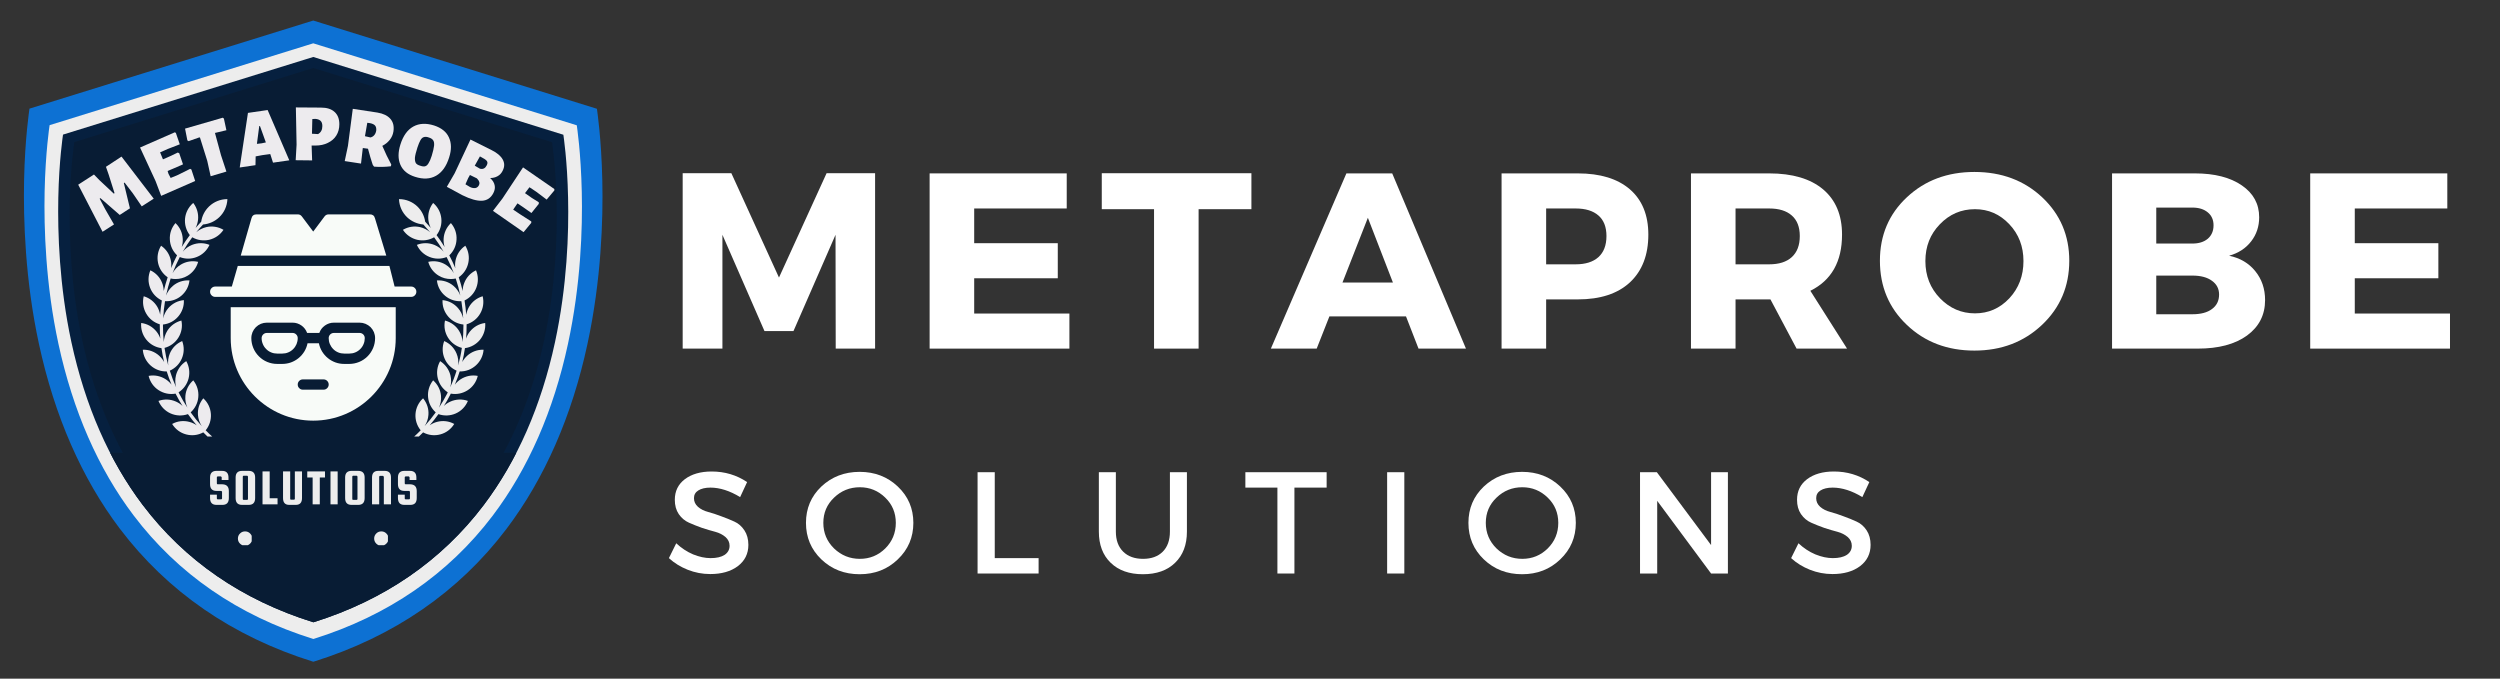 <svg xmlns="http://www.w3.org/2000/svg" xmlns:xlink="http://www.w3.org/1999/xlink" width="291" zoomAndPan="magnify" viewBox="0 0 218.25 59.25" height="79" preserveAspectRatio="xMidYMid meet" version="1.0"><rect x="0" y="0" width="218.25" height="59.25" fill="#333333" stroke="none"/><defs><g/><clipPath id="a066378352"><path d="M 2 1.793 L 53 1.793 L 53 57.824 L 2 57.824 Z M 2 1.793 " clip-rule="nonzero"/></clipPath><clipPath id="dd1096963c"><path d="M 3 3.781 L 51 3.781 L 51 55.801 L 3 55.801 Z M 3 3.781 " clip-rule="nonzero"/></clipPath><clipPath id="b8223528c3"><path d="M 5 5 L 50 5 L 50 54.316 L 5 54.316 Z M 5 5 " clip-rule="nonzero"/></clipPath><clipPath id="797b22d3a3"><path d="M 5 4.973 L 50 4.973 L 50 54.316 L 5 54.316 Z M 5 4.973 " clip-rule="nonzero"/></clipPath><clipPath id="b9bfd23fe1"><path d="M 6 5.934 L 49 5.934 L 49 53.004 L 6 53.004 Z M 6 5.934 " clip-rule="nonzero"/></clipPath><clipPath id="da4fd57685"><path d="M 5 39.531 L 50 39.531 L 50 54.316 L 5 54.316 Z M 5 39.531 " clip-rule="nonzero"/></clipPath><clipPath id="40fa4e5148"><path d="M 34.387 17.383 L 42.41 17.383 L 42.41 38.109 L 34.387 38.109 Z M 34.387 17.383 " clip-rule="nonzero"/></clipPath><clipPath id="5f6dbf4ff1"><path d="M 12.273 17.383 L 20.297 17.383 L 20.297 38.109 L 12.273 38.109 Z M 12.273 17.383 " clip-rule="nonzero"/></clipPath><clipPath id="7c153c8a6d"><path d="M 20.77 46.391 L 21.973 46.391 L 21.973 47.594 L 20.77 47.594 Z M 20.77 46.391 " clip-rule="nonzero"/></clipPath><clipPath id="73e3c56b7a"><path d="M 32.664 46.391 L 33.867 46.391 L 33.867 47.594 L 32.664 47.594 Z M 32.664 46.391 " clip-rule="nonzero"/></clipPath><clipPath id="e691c021fb"><path d="M 20 26 L 35 26 L 35 36.766 L 20 36.766 Z M 20 26 " clip-rule="nonzero"/></clipPath><clipPath id="40db08cba1"><path d="M 21 18.715 L 34 18.715 L 34 23 L 21 23 Z M 21 18.715 " clip-rule="nonzero"/></clipPath><clipPath id="f3131b4d92"><path d="M 18.336 23 L 36.391 23 L 36.391 26 L 18.336 26 Z M 18.336 23 " clip-rule="nonzero"/></clipPath></defs><g fill="#ffffff" fill-opacity="1"><g transform="translate(58.067, 30.434)"><g><path d="M 18.328 0 L 14.891 0 L 14.875 -9.938 L 11.203 -1.531 L 8.672 -1.531 L 5 -9.938 L 5 0 L 1.531 0 L 1.531 -15.312 L 5.781 -15.312 L 9.938 -6.203 L 14.094 -15.312 L 18.328 -15.312 Z M 18.328 0 "/></g></g></g><g fill="#ffffff" fill-opacity="1"><g transform="translate(79.625, 30.434)"><g><path d="M 13.5 -12.234 L 5.422 -12.234 L 5.422 -9.203 L 12.719 -9.203 L 12.719 -6.141 L 5.422 -6.141 L 5.422 -3.062 L 13.734 -3.062 L 13.734 0 L 1.531 0 L 1.531 -15.297 L 13.5 -15.297 Z M 13.5 -12.234 "/></g></g></g><g fill="#ffffff" fill-opacity="1"><g transform="translate(96.029, 30.434)"><g><path d="M 13.219 -12.172 L 8.609 -12.172 L 8.609 0 L 4.719 0 L 4.719 -12.172 L 0.156 -12.172 L 0.156 -15.312 L 13.219 -15.312 Z M 13.219 -12.172 "/></g></g></g><g fill="#ffffff" fill-opacity="1"><g transform="translate(111.056, 30.434)"><g><path d="M 11.688 -2.812 L 5 -2.812 L 3.891 0 L -0.109 0 L 6.484 -15.297 L 10.484 -15.297 L 16.922 0 L 12.781 0 Z M 10.547 -5.766 L 8.359 -11.422 L 6.141 -5.766 Z M 10.547 -5.766 "/></g></g></g><g fill="#ffffff" fill-opacity="1"><g transform="translate(129.556, 30.434)"><g><path d="M 1.531 -15.297 L 8.188 -15.297 C 10.145 -15.297 11.66 -14.832 12.734 -13.906 C 13.805 -12.977 14.344 -11.66 14.344 -9.953 C 14.344 -8.172 13.805 -6.781 12.734 -5.781 C 11.66 -4.789 10.145 -4.297 8.188 -4.297 L 5.422 -4.297 L 5.422 0 L 1.531 0 Z M 5.422 -12.234 L 5.422 -7.359 L 8 -7.359 C 8.852 -7.359 9.516 -7.566 9.984 -7.984 C 10.453 -8.41 10.688 -9.023 10.688 -9.828 C 10.688 -10.617 10.453 -11.219 9.984 -11.625 C 9.516 -12.031 8.852 -12.234 8 -12.234 Z M 5.422 -12.234 "/></g></g></g><g fill="#ffffff" fill-opacity="1"><g transform="translate(146.091, 30.434)"><g><path d="M 10.75 0 L 8.469 -4.297 L 5.422 -4.297 L 5.422 0 L 1.531 0 L 1.531 -15.297 L 8.359 -15.297 C 10.391 -15.297 11.957 -14.832 13.062 -13.906 C 14.164 -12.977 14.719 -11.66 14.719 -9.953 C 14.719 -7.598 13.797 -5.961 11.953 -5.047 L 15.156 0 Z M 5.422 -7.359 L 8.359 -7.359 C 9.211 -7.359 9.867 -7.566 10.328 -7.984 C 10.797 -8.41 11.031 -9.023 11.031 -9.828 C 11.031 -10.617 10.797 -11.219 10.328 -11.625 C 9.867 -12.031 9.211 -12.234 8.359 -12.234 L 5.422 -12.234 Z M 5.422 -7.359 "/></g></g></g><g fill="#ffffff" fill-opacity="1"><g transform="translate(163.586, 30.434)"><g><path d="M 8.781 -15.422 C 11.156 -15.422 13.129 -14.68 14.703 -13.203 C 16.273 -11.723 17.062 -9.879 17.062 -7.672 C 17.062 -5.441 16.27 -3.578 14.688 -2.078 C 13.102 -0.578 11.133 0.172 8.781 0.172 C 6.426 0.172 4.461 -0.57 2.891 -2.062 C 1.316 -3.551 0.531 -5.422 0.531 -7.672 C 0.531 -9.898 1.316 -11.75 2.891 -13.219 C 4.461 -14.688 6.426 -15.422 8.781 -15.422 Z M 8.828 -12.172 C 7.629 -12.172 6.609 -11.734 5.766 -10.859 C 4.922 -9.992 4.5 -8.922 4.5 -7.641 C 4.5 -6.359 4.926 -5.273 5.781 -4.391 C 6.633 -3.516 7.648 -3.078 8.828 -3.078 C 10.004 -3.078 11.004 -3.516 11.828 -4.391 C 12.648 -5.273 13.062 -6.359 13.062 -7.641 C 13.062 -8.922 12.648 -9.992 11.828 -10.859 C 11.004 -11.734 10.004 -12.172 8.828 -12.172 Z M 8.828 -12.172 "/></g></g></g><g fill="#ffffff" fill-opacity="1"><g transform="translate(182.851, 30.434)"><g><path d="M 1.531 -15.297 L 8.766 -15.297 C 10.484 -15.297 11.848 -14.945 12.859 -14.25 C 13.867 -13.562 14.375 -12.633 14.375 -11.469 C 14.375 -10.664 14.141 -9.961 13.672 -9.359 C 13.203 -8.754 12.562 -8.336 11.75 -8.109 C 12.707 -7.91 13.469 -7.461 14.031 -6.766 C 14.602 -6.066 14.891 -5.223 14.891 -4.234 C 14.891 -2.941 14.363 -1.91 13.312 -1.141 C 12.258 -0.379 10.828 0 9.016 0 L 1.531 0 Z M 5.391 -12.312 L 5.391 -9.172 L 8.547 -9.172 C 9.109 -9.172 9.555 -9.312 9.891 -9.594 C 10.223 -9.883 10.391 -10.273 10.391 -10.766 C 10.391 -11.242 10.223 -11.617 9.891 -11.891 C 9.555 -12.172 9.109 -12.312 8.547 -12.312 Z M 5.391 -6.375 L 5.391 -3 L 8.547 -3 C 9.273 -3 9.844 -3.148 10.25 -3.453 C 10.664 -3.754 10.875 -4.176 10.875 -4.719 C 10.875 -5.227 10.664 -5.629 10.25 -5.922 C 9.844 -6.223 9.273 -6.375 8.547 -6.375 Z M 5.391 -6.375 "/></g></g></g><g fill="#ffffff" fill-opacity="1"><g transform="translate(200.15, 30.434)"><g><path d="M 13.5 -12.234 L 5.422 -12.234 L 5.422 -9.203 L 12.719 -9.203 L 12.719 -6.141 L 5.422 -6.141 L 5.422 -3.062 L 13.734 -3.062 L 13.734 0 L 1.531 0 L 1.531 -15.297 L 13.5 -15.297 Z M 13.5 -12.234 "/></g></g></g><g fill="#ffffff" fill-opacity="1"><g transform="translate(58.067, 50.068)"><g><path d="M 4.062 -8.906 C 5.207 -8.906 6.238 -8.598 7.156 -7.984 L 6.547 -6.672 C 5.641 -7.223 4.773 -7.5 3.953 -7.5 C 3.504 -7.5 3.148 -7.414 2.891 -7.25 C 2.641 -7.094 2.516 -6.867 2.516 -6.578 C 2.516 -6.285 2.629 -6.035 2.859 -5.828 C 3.098 -5.617 3.395 -5.469 3.75 -5.375 C 4.102 -5.281 4.484 -5.156 4.891 -5 C 5.305 -4.852 5.691 -4.695 6.047 -4.531 C 6.398 -4.375 6.691 -4.117 6.922 -3.766 C 7.148 -3.422 7.266 -3 7.266 -2.5 C 7.266 -1.727 6.957 -1.109 6.344 -0.641 C 5.727 -0.18 4.926 0.047 3.938 0.047 C 3.258 0.047 2.602 -0.078 1.969 -0.328 C 1.344 -0.578 0.797 -0.914 0.328 -1.344 L 0.969 -2.641 C 1.414 -2.223 1.906 -1.898 2.438 -1.672 C 2.977 -1.453 3.488 -1.344 3.969 -1.344 C 4.488 -1.344 4.895 -1.438 5.188 -1.625 C 5.477 -1.82 5.625 -2.086 5.625 -2.422 C 5.625 -2.723 5.504 -2.977 5.266 -3.188 C 5.023 -3.395 4.727 -3.547 4.375 -3.641 C 4.02 -3.734 3.633 -3.848 3.219 -3.984 C 2.812 -4.129 2.43 -4.281 2.078 -4.438 C 1.723 -4.594 1.426 -4.844 1.188 -5.188 C 0.957 -5.531 0.844 -5.945 0.844 -6.438 C 0.844 -7.188 1.133 -7.785 1.719 -8.234 C 2.312 -8.68 3.094 -8.906 4.062 -8.906 Z M 4.062 -8.906 "/></g></g></g><g fill="#ffffff" fill-opacity="1"><g transform="translate(69.939, 50.068)"><g><path d="M 1.766 -7.594 C 2.672 -8.445 3.785 -8.875 5.109 -8.875 C 6.43 -8.875 7.539 -8.445 8.438 -7.594 C 9.344 -6.738 9.797 -5.68 9.797 -4.422 C 9.797 -3.16 9.344 -2.098 8.438 -1.234 C 7.539 -0.367 6.43 0.062 5.109 0.062 C 3.785 0.062 2.672 -0.367 1.766 -1.234 C 0.867 -2.098 0.422 -3.16 0.422 -4.422 C 0.422 -5.68 0.867 -6.738 1.766 -7.594 Z M 5.125 -7.531 C 4.25 -7.531 3.5 -7.227 2.875 -6.625 C 2.25 -6.031 1.938 -5.297 1.938 -4.422 C 1.938 -3.547 2.25 -2.801 2.875 -2.188 C 3.508 -1.582 4.258 -1.281 5.125 -1.281 C 5.988 -1.281 6.727 -1.582 7.344 -2.188 C 7.957 -2.801 8.266 -3.547 8.266 -4.422 C 8.266 -5.297 7.957 -6.031 7.344 -6.625 C 6.727 -7.227 5.988 -7.531 5.125 -7.531 Z M 5.125 -7.531 "/></g></g></g><g fill="#ffffff" fill-opacity="1"><g transform="translate(84.186, 50.068)"><g><path d="M 2.656 -1.344 L 6.484 -1.344 L 6.484 0 L 1.156 0 L 1.156 -8.844 L 2.656 -8.844 Z M 2.656 -1.344 "/></g></g></g><g fill="#ffffff" fill-opacity="1"><g transform="translate(94.946, 50.068)"><g><path d="M 8.672 -8.844 L 8.672 -3.656 C 8.672 -2.508 8.328 -1.602 7.641 -0.938 C 6.961 -0.27 6.023 0.062 4.828 0.062 C 3.641 0.062 2.703 -0.27 2.016 -0.938 C 1.328 -1.602 0.984 -2.508 0.984 -3.656 L 0.984 -8.844 L 2.469 -8.844 L 2.469 -3.656 C 2.469 -2.914 2.68 -2.332 3.109 -1.906 C 3.535 -1.488 4.113 -1.281 4.844 -1.281 C 5.57 -1.281 6.145 -1.488 6.562 -1.906 C 6.977 -2.32 7.188 -2.906 7.188 -3.656 L 7.188 -8.844 Z M 8.672 -8.844 "/></g></g></g><g fill="#ffffff" fill-opacity="1"><g transform="translate(108.612, 50.068)"><g><path d="M 7.203 -7.5 L 4.391 -7.5 L 4.391 0 L 2.906 0 L 2.906 -7.5 L 0.109 -7.5 L 0.109 -8.844 L 7.203 -8.844 Z M 7.203 -7.5 "/></g></g></g><g fill="#ffffff" fill-opacity="1"><g transform="translate(119.941, 50.068)"><g><path d="M 2.656 0 L 1.156 0 L 1.156 -8.844 L 2.656 -8.844 Z M 2.656 0 "/></g></g></g><g fill="#ffffff" fill-opacity="1"><g transform="translate(127.772, 50.068)"><g><path d="M 1.766 -7.594 C 2.672 -8.445 3.785 -8.875 5.109 -8.875 C 6.43 -8.875 7.539 -8.445 8.438 -7.594 C 9.344 -6.738 9.797 -5.68 9.797 -4.422 C 9.797 -3.16 9.344 -2.098 8.438 -1.234 C 7.539 -0.367 6.43 0.062 5.109 0.062 C 3.785 0.062 2.672 -0.367 1.766 -1.234 C 0.867 -2.098 0.422 -3.16 0.422 -4.422 C 0.422 -5.68 0.867 -6.738 1.766 -7.594 Z M 5.125 -7.531 C 4.25 -7.531 3.5 -7.227 2.875 -6.625 C 2.25 -6.031 1.938 -5.297 1.938 -4.422 C 1.938 -3.547 2.25 -2.801 2.875 -2.188 C 3.508 -1.582 4.258 -1.281 5.125 -1.281 C 5.988 -1.281 6.727 -1.582 7.344 -2.188 C 7.957 -2.801 8.266 -3.547 8.266 -4.422 C 8.266 -5.297 7.957 -6.031 7.344 -6.625 C 6.727 -7.227 5.988 -7.531 5.125 -7.531 Z M 5.125 -7.531 "/></g></g></g><g fill="#ffffff" fill-opacity="1"><g transform="translate(142.018, 50.068)"><g><path d="M 8.828 0 L 7.359 0 L 2.656 -6.344 L 2.656 0 L 1.156 0 L 1.156 -8.844 L 2.625 -8.844 L 7.359 -2.484 L 7.359 -8.844 L 8.828 -8.844 Z M 8.828 0 "/></g></g></g><g fill="#ffffff" fill-opacity="1"><g transform="translate(156.037, 50.068)"><g><path d="M 4.062 -8.906 C 5.207 -8.906 6.238 -8.598 7.156 -7.984 L 6.547 -6.672 C 5.641 -7.223 4.773 -7.5 3.953 -7.5 C 3.504 -7.5 3.148 -7.414 2.891 -7.25 C 2.641 -7.094 2.516 -6.867 2.516 -6.578 C 2.516 -6.285 2.629 -6.035 2.859 -5.828 C 3.098 -5.617 3.395 -5.469 3.75 -5.375 C 4.102 -5.281 4.484 -5.156 4.891 -5 C 5.305 -4.852 5.691 -4.695 6.047 -4.531 C 6.398 -4.375 6.691 -4.117 6.922 -3.766 C 7.148 -3.422 7.266 -3 7.266 -2.5 C 7.266 -1.727 6.957 -1.109 6.344 -0.641 C 5.727 -0.18 4.926 0.047 3.938 0.047 C 3.258 0.047 2.602 -0.078 1.969 -0.328 C 1.344 -0.578 0.797 -0.914 0.328 -1.344 L 0.969 -2.641 C 1.414 -2.223 1.906 -1.898 2.438 -1.672 C 2.977 -1.453 3.488 -1.344 3.969 -1.344 C 4.488 -1.344 4.895 -1.438 5.188 -1.625 C 5.477 -1.82 5.625 -2.086 5.625 -2.422 C 5.625 -2.723 5.504 -2.977 5.266 -3.188 C 5.023 -3.395 4.727 -3.547 4.375 -3.641 C 4.02 -3.734 3.633 -3.848 3.219 -3.984 C 2.812 -4.129 2.43 -4.281 2.078 -4.438 C 1.723 -4.594 1.426 -4.844 1.188 -5.188 C 0.957 -5.531 0.844 -5.945 0.844 -6.438 C 0.844 -7.188 1.133 -7.785 1.719 -8.234 C 2.312 -8.68 3.094 -8.906 4.062 -8.906 Z M 4.062 -8.906 "/></g></g></g><g clip-path="url(#a066378352)"><path fill="#0d71d3" d="M 52.008 9.586 L 27.348 1.918 L 2.684 9.586 C 2.684 9.586 -3.316 48.051 27.348 57.645 C 58 48.051 52.008 9.586 52.008 9.586 Z M 52.008 9.586 " fill-opacity="1" fill-rule="nonzero"/><path fill="#0d71d3" d="M 27.348 57.766 L 27.312 57.758 C 20.293 55.562 14.629 51.656 10.465 46.16 C 7.141 41.758 4.766 36.34 3.402 30.039 C 2.191 24.441 2.035 19.168 2.102 15.742 C 2.18 12.027 2.562 9.586 2.562 9.562 L 2.574 9.484 L 27.348 1.793 L 52.109 9.496 L 52.121 9.574 C 52.121 9.598 52.5 12.027 52.582 15.754 C 52.66 19.191 52.492 24.453 51.281 30.051 C 49.926 36.34 47.543 41.77 44.219 46.168 C 40.055 51.668 34.391 55.574 27.371 57.766 Z M 2.797 9.676 C 2.73 10.109 2.426 12.406 2.348 15.754 C 2.27 19.18 2.438 24.418 3.637 29.992 C 4.992 36.262 7.352 41.648 10.656 46.012 C 14.777 51.465 20.395 55.328 27.348 57.512 C 34.301 55.328 39.906 51.465 44.039 46.012 C 47.34 41.648 49.703 36.25 51.059 29.992 C 52.254 24.418 52.422 19.168 52.344 15.754 C 52.266 12.406 51.965 10.109 51.898 9.676 L 27.348 2.039 Z M 2.797 9.676 " fill-opacity="1" fill-rule="nonzero"/></g><g clip-path="url(#dd1096963c)"><path fill="#ededed" d="M 50.258 11.02 L 27.348 3.895 L 4.434 11.02 C 4.434 11.02 -1.141 46.754 27.348 55.668 C 55.824 46.754 50.258 11.02 50.258 11.02 Z M 50.258 11.02 " fill-opacity="1" fill-rule="nonzero"/><path fill="#ededed" d="M 27.348 55.781 L 27.316 55.77 C 20.797 53.734 15.531 50.102 11.664 44.996 C 8.574 40.91 6.371 35.875 5.102 30.02 C 3.977 24.82 3.832 19.922 3.895 16.738 C 3.969 13.285 4.32 11.02 4.32 10.996 L 4.332 10.926 L 27.348 3.781 L 50.352 10.938 L 50.363 11.008 C 50.363 11.027 50.715 13.285 50.789 16.75 C 50.863 19.941 50.707 24.832 49.582 30.031 C 48.324 35.875 46.109 40.918 43.02 45.008 C 39.152 50.113 33.891 53.742 27.367 55.781 Z M 4.539 11.102 C 4.477 11.508 4.195 13.641 4.125 16.75 C 4.051 19.934 4.207 24.801 5.32 29.98 C 6.578 35.801 8.773 40.805 11.84 44.863 C 15.668 49.926 20.887 53.516 27.348 55.543 C 33.805 53.516 39.016 49.926 42.855 44.863 C 45.922 40.805 48.117 35.793 49.375 29.98 C 50.488 24.801 50.645 19.922 50.57 16.75 C 50.5 13.641 50.219 11.508 50.156 11.102 L 27.348 4.008 Z M 4.539 11.102 " fill-opacity="1" fill-rule="nonzero"/></g><g clip-path="url(#b8223528c3)"><path fill="#06203f" d="M 49.09 11.84 L 27.348 5.078 L 5.602 11.84 C 5.602 11.84 0.312 45.754 27.348 54.215 C 54.371 45.754 49.09 11.84 49.09 11.84 Z M 49.09 11.84 " fill-opacity="1" fill-rule="nonzero"/></g><g clip-path="url(#797b22d3a3)"><path fill="#06203f" d="M 27.348 54.324 L 27.316 54.312 C 21.129 52.379 16.133 48.934 12.461 44.086 C 9.531 40.207 7.438 35.43 6.234 29.875 C 5.168 24.938 5.031 20.289 5.09 17.27 C 5.156 13.992 5.492 11.84 5.492 11.82 L 5.504 11.75 L 27.348 4.973 L 49.18 11.762 L 49.191 11.832 C 49.191 11.852 49.527 13.992 49.594 17.281 C 49.664 20.309 49.516 24.949 48.449 29.883 C 47.254 35.43 45.152 40.219 42.223 44.098 C 38.551 48.945 33.555 52.387 27.367 54.324 Z M 5.699 11.918 C 5.641 12.305 5.375 14.328 5.305 17.281 C 5.238 20.301 5.387 24.918 6.441 29.836 C 7.637 35.363 9.719 40.109 12.629 43.961 C 16.262 48.766 21.219 52.172 27.348 54.098 C 33.477 52.172 38.422 48.766 42.062 43.961 C 44.977 40.109 47.059 35.352 48.254 29.836 C 49.309 24.918 49.457 20.289 49.387 17.281 C 49.316 14.328 49.051 12.305 48.992 11.918 L 27.348 5.188 Z M 5.699 11.918 " fill-opacity="1" fill-rule="nonzero"/></g><path fill="#081c34" d="M 48.113 12.492 L 27.348 6.035 L 6.582 12.492 C 6.582 12.492 1.527 44.883 27.348 52.961 C 53.156 44.883 48.113 12.492 48.113 12.492 Z M 48.113 12.492 " fill-opacity="1" fill-rule="nonzero"/><g clip-path="url(#b9bfd23fe1)"><path fill="#081c34" d="M 27.348 53.062 L 27.316 53.055 C 21.406 51.207 16.637 47.918 13.133 43.289 C 10.332 39.582 8.332 35.02 7.184 29.715 C 6.164 25 6.035 20.562 6.09 17.676 C 6.156 14.547 6.477 12.492 6.477 12.473 L 6.484 12.406 L 27.348 5.934 L 48.195 12.418 L 48.207 12.484 C 48.207 12.504 48.527 14.547 48.594 17.688 C 48.66 20.582 48.516 25.012 47.5 29.723 C 46.359 35.02 44.352 39.594 41.551 43.297 C 38.047 47.926 33.273 51.215 27.363 53.062 Z M 6.676 12.566 C 6.617 12.938 6.363 14.867 6.297 17.688 C 6.23 20.57 6.371 24.98 7.383 29.676 C 8.523 34.957 10.512 39.488 13.293 43.164 C 16.762 47.758 21.492 51.008 27.348 52.848 C 33.199 51.008 37.922 47.758 41.402 43.164 C 44.18 39.488 46.172 34.945 47.312 29.676 C 48.32 24.98 48.461 20.562 48.395 17.688 C 48.328 14.867 48.074 12.938 48.02 12.566 L 27.348 6.141 Z M 6.676 12.566 " fill-opacity="1" fill-rule="nonzero"/></g><g clip-path="url(#da4fd57685)"><path fill="#081c34" d="M 49.09 11.84 L 27.348 5.078 L 5.602 11.84 C 5.602 11.84 0.312 45.754 27.348 54.215 C 54.371 45.754 49.09 11.84 49.09 11.84 Z M 49.09 11.84 " fill-opacity="1" fill-rule="nonzero"/><path fill="#081c34" d="M 27.348 54.324 L 27.316 54.312 C 21.129 52.379 16.133 48.934 12.461 44.086 C 9.531 40.207 7.438 35.43 6.234 29.875 C 5.168 24.938 5.031 20.289 5.09 17.27 C 5.156 13.992 5.492 11.84 5.492 11.82 L 5.504 11.75 L 27.348 4.973 L 49.18 11.762 L 49.191 11.832 C 49.191 11.852 49.527 13.992 49.594 17.281 C 49.664 20.309 49.516 24.949 48.449 29.883 C 47.254 35.43 45.152 40.219 42.223 44.098 C 38.551 48.945 33.555 52.387 27.367 54.324 Z M 5.699 11.918 C 5.641 12.305 5.375 14.328 5.305 17.281 C 5.238 20.301 5.387 24.918 6.441 29.836 C 7.637 35.363 9.719 40.109 12.629 43.961 C 16.262 48.766 21.219 52.172 27.348 54.098 C 33.477 52.172 38.422 48.766 42.062 43.961 C 44.977 40.109 47.059 35.352 48.254 29.836 C 49.309 24.918 49.457 20.289 49.387 17.281 C 49.316 14.328 49.051 12.305 48.992 11.918 L 27.348 5.188 Z M 5.699 11.918 " fill-opacity="1" fill-rule="nonzero"/></g><g fill="#edebee" fill-opacity="1"><g transform="translate(8.796, 20.343)"><g><path d="M 4.625 -3 L 3.578 -2.328 L 2.797 -3.469 L 2.078 -4.406 L 2.016 -4.359 L 2.547 -2.156 L 1.656 -1.578 L -0.031 -3.047 L -0.094 -3 L 0.391 -2.078 L 1.156 -0.75 L 0.156 -0.109 L -1.969 -4.219 L -0.594 -5.109 L -0.125 -4.625 L 1.141 -3.438 L 1.203 -3.484 L 0.688 -5.109 L 0.453 -5.781 L 1.812 -6.672 Z M 4.625 -3 "/></g></g></g><g fill="#edebee" fill-opacity="1"><g transform="translate(13.679, 17.27)"><g><path d="M 2.922 -2.531 L 3.031 -2.469 L 3.359 -1.469 L 0.391 -0.172 L -0.094 -1.453 L -1.453 -4.391 L 1.578 -5.719 L 1.672 -5.672 L 2.016 -4.672 L 0.969 -4.266 L 0.297 -3.969 L 0.547 -3.359 L 1.188 -3.641 L 1.844 -3.953 L 1.969 -3.891 L 2.297 -2.922 L 1.547 -2.594 L 0.953 -2.344 L 1.031 -2.094 L 1.219 -1.734 L 1.859 -2 Z M 2.922 -2.531 "/></g></g></g><g fill="#edebee" fill-opacity="1"><g transform="translate(17.296, 15.697)"><g><path d="M 2.25 -5.344 L 2.469 -4.328 L 1.547 -4.109 L 1.469 -4.094 L 2 -2.141 L 2.469 -0.719 L 1.094 -0.312 L 0.797 -1.656 L 0.156 -3.703 L 0.062 -3.688 L -0.828 -3.375 L -0.938 -3.438 L -1.141 -4.469 L 2.156 -5.422 Z M 2.25 -5.344 "/></g></g></g><g fill="#edebee" fill-opacity="1"><g transform="translate(20.912, 14.622)"><g><path d="M 4.344 -0.625 L 2.922 -0.422 L 2.688 -1.156 L 2.672 -1.172 L 1.984 -1.078 L 1.406 -0.969 L 1.391 -0.203 L 0.016 0 L 0.734 -4.766 L 2.453 -5.016 Z M 2.297 -2.188 L 1.781 -3.625 L 1.719 -3.609 L 1.516 -2.062 L 1.922 -2.109 Z M 2.297 -2.188 "/></g></g></g><g fill="#edebee" fill-opacity="1"><g transform="translate(25.391, 13.987)"><g><path d="M 2.625 -4.594 C 3.145 -4.594 3.539 -4.469 3.812 -4.219 C 4.094 -3.969 4.234 -3.609 4.234 -3.141 C 4.234 -2.766 4.145 -2.438 3.969 -2.156 C 3.801 -1.883 3.555 -1.672 3.234 -1.516 C 2.922 -1.359 2.562 -1.281 2.156 -1.281 L 1.812 -1.281 L 1.859 0.016 L 0.422 0 L 0.5 -1.359 L 0.438 -4.609 Z M 2.375 -2.281 C 2.5 -2.352 2.594 -2.445 2.656 -2.562 C 2.719 -2.676 2.75 -2.816 2.75 -2.984 C 2.75 -3.191 2.695 -3.344 2.594 -3.438 C 2.488 -3.539 2.332 -3.598 2.125 -3.609 L 1.875 -3.594 L 1.844 -2.312 Z M 2.375 -2.281 "/></g></g></g><g fill="#edebee" fill-opacity="1"><g transform="translate(29.673, 14)"><g><path d="M 3.703 -1.266 C 3.953 -0.68 4.211 -0.141 4.484 0.359 L 4.453 0.516 C 3.941 0.578 3.453 0.586 2.984 0.547 L 2.875 0.406 L 2.812 0.219 C 2.781 0.133 2.727 -0.031 2.656 -0.281 C 2.582 -0.531 2.516 -0.773 2.453 -1.016 L 2 -1.078 L 1.844 0.281 L 0.422 0.062 L 0.703 -1.266 L 1.125 -4.5 L 3.281 -4.172 C 3.789 -4.086 4.164 -3.906 4.406 -3.625 C 4.656 -3.344 4.742 -2.973 4.672 -2.516 C 4.629 -2.242 4.52 -2 4.344 -1.781 C 4.176 -1.57 3.961 -1.398 3.703 -1.266 Z M 3.172 -2.594 C 3.191 -2.781 3.16 -2.926 3.078 -3.031 C 2.992 -3.133 2.844 -3.207 2.625 -3.25 L 2.391 -3.281 L 2.188 -2.109 L 2.672 -2 C 2.816 -2.039 2.926 -2.109 3 -2.203 C 3.082 -2.297 3.141 -2.426 3.172 -2.594 Z M 3.172 -2.594 "/></g></g></g><g fill="#edebee" fill-opacity="1"><g transform="translate(34.161, 14.688)"><g><path d="M 3.734 -3.734 C 4.379 -3.523 4.812 -3.176 5.031 -2.688 C 5.258 -2.195 5.266 -1.613 5.047 -0.938 C 4.805 -0.164 4.426 0.363 3.906 0.656 C 3.395 0.945 2.785 0.977 2.078 0.75 C 1.441 0.551 1.016 0.203 0.797 -0.297 C 0.578 -0.797 0.578 -1.391 0.797 -2.078 C 1.035 -2.836 1.41 -3.359 1.922 -3.641 C 2.43 -3.922 3.035 -3.953 3.734 -3.734 Z M 3.266 -2.688 C 3.098 -2.75 2.957 -2.758 2.844 -2.719 C 2.727 -2.688 2.629 -2.598 2.547 -2.453 C 2.461 -2.305 2.375 -2.094 2.281 -1.812 C 2.156 -1.426 2.082 -1.129 2.062 -0.922 C 2.051 -0.723 2.078 -0.566 2.141 -0.453 C 2.211 -0.348 2.344 -0.27 2.531 -0.219 C 2.707 -0.156 2.848 -0.141 2.953 -0.172 C 3.066 -0.203 3.164 -0.289 3.25 -0.438 C 3.344 -0.582 3.438 -0.801 3.531 -1.094 C 3.645 -1.469 3.711 -1.758 3.734 -1.969 C 3.754 -2.176 3.727 -2.332 3.656 -2.438 C 3.582 -2.551 3.453 -2.633 3.266 -2.688 Z M 3.266 -2.688 "/></g></g></g><g fill="#edebee" fill-opacity="1"><g transform="translate(38.634, 16.12)"><g><path d="M 4.156 -0.578 C 4.375 -0.379 4.504 -0.172 4.547 0.047 C 4.598 0.266 4.562 0.492 4.438 0.734 C 4.219 1.16 3.883 1.383 3.438 1.406 C 3 1.426 2.43 1.266 1.734 0.922 C 1.348 0.723 0.895 0.477 0.375 0.188 L 1.062 -1 L 2.438 -3.938 L 4.281 -3.016 C 4.75 -2.785 5.07 -2.516 5.25 -2.203 C 5.426 -1.891 5.426 -1.562 5.25 -1.219 C 5.145 -1 4.992 -0.836 4.797 -0.734 C 4.609 -0.629 4.395 -0.578 4.156 -0.578 Z M 3.859 -1.688 C 3.941 -1.844 3.941 -1.973 3.859 -2.078 C 3.773 -2.18 3.594 -2.301 3.312 -2.438 L 3.266 -2.469 L 2.812 -1.656 L 3.266 -1.391 C 3.41 -1.359 3.531 -1.367 3.625 -1.422 C 3.719 -1.473 3.797 -1.562 3.859 -1.688 Z M 2.391 0.203 C 2.555 0.285 2.711 0.316 2.859 0.297 C 3.004 0.273 3.113 0.188 3.188 0.031 C 3.227 -0.062 3.234 -0.148 3.203 -0.234 C 3.18 -0.328 3.113 -0.43 3 -0.547 L 2.391 -0.844 L 2.234 -0.562 L 2 -0.031 C 2.195 0.094 2.328 0.172 2.391 0.203 Z M 2.391 0.203 "/></g></g></g><g fill="#edebee" fill-opacity="1"><g transform="translate(42.692, 18.174)"><g><path d="M 3.688 1.156 L 3.688 1.281 L 3.016 2.094 L 0.344 0.234 L 1.172 -0.844 L 2.969 -3.562 L 5.703 -1.672 L 5.703 -1.547 L 5.031 -0.75 L 4.141 -1.422 L 3.531 -1.828 L 3.141 -1.312 L 3.719 -0.906 L 4.344 -0.516 L 4.344 -0.375 L 3.703 0.422 L 3.016 -0.062 L 2.484 -0.422 L 2.344 -0.219 L 2.109 0.125 L 2.688 0.516 Z M 3.688 1.156 "/></g></g></g><g clip-path="url(#40fa4e5148)"><path fill="#ededed" d="M 12.777 30.531 L 12.762 30.531 L 12.762 30.551 C 12.805 31.07 13.043 31.547 13.43 31.898 C 13.816 32.25 14.32 32.438 14.84 32.426 L 14.844 32.426 C 14.969 32.812 15.109 33.203 15.27 33.582 C 15.129 33.395 14.961 33.242 14.762 33.113 C 14.324 32.828 13.801 32.719 13.285 32.812 L 13.27 32.816 L 13.27 32.836 C 13.395 33.34 13.703 33.781 14.141 34.062 C 14.578 34.348 15.105 34.457 15.617 34.363 L 15.621 34.363 C 15.645 34.41 15.668 34.453 15.691 34.5 C 15.852 34.816 16.031 35.133 16.23 35.445 C 16.059 35.281 15.863 35.148 15.648 35.055 C 15.168 34.844 14.637 34.82 14.141 34.996 L 14.125 35 L 14.133 35.016 C 14.336 35.496 14.707 35.883 15.188 36.094 C 15.664 36.305 16.195 36.328 16.691 36.156 L 16.699 36.152 C 16.941 36.488 17.199 36.82 17.469 37.133 C 17.273 36.996 17.059 36.891 16.828 36.832 C 16.324 36.695 15.793 36.754 15.332 37.004 L 15.32 37.012 L 15.328 37.023 C 15.602 37.469 16.031 37.789 16.535 37.922 C 17.039 38.059 17.57 38 18.027 37.75 L 18.035 37.746 C 18.516 38.234 19.027 38.684 19.562 39.086 L 19.578 39.098 L 19.742 38.879 L 19.73 38.867 C 19.203 38.473 18.707 38.039 18.25 37.566 C 18.574 37.164 18.738 36.66 18.703 36.141 C 18.664 35.621 18.434 35.137 18.051 34.781 L 18.039 34.773 L 18.027 34.785 C 17.699 35.191 17.535 35.699 17.574 36.219 C 17.598 36.57 17.715 36.906 17.902 37.199 C 17.559 36.816 17.234 36.418 16.941 36 C 17.324 35.652 17.566 35.18 17.609 34.664 C 17.656 34.145 17.5 33.633 17.176 33.219 L 17.168 33.203 L 17.156 33.215 C 16.766 33.562 16.523 34.043 16.48 34.559 C 16.449 34.918 16.512 35.27 16.66 35.59 C 16.398 35.195 16.16 34.785 15.945 34.367 C 15.926 34.324 15.91 34.289 15.887 34.25 C 16.32 33.969 16.637 33.535 16.762 33.031 C 16.887 32.527 16.816 31.992 16.562 31.539 L 16.555 31.527 L 16.543 31.539 C 16.102 31.82 15.789 32.254 15.66 32.758 C 15.574 33.113 15.582 33.473 15.684 33.816 C 15.469 33.336 15.281 32.852 15.125 32.359 C 15.602 32.148 15.977 31.77 16.18 31.293 C 16.383 30.812 16.395 30.277 16.215 29.789 L 16.207 29.773 L 16.191 29.781 C 15.715 29.988 15.336 30.371 15.133 30.852 C 14.988 31.188 14.941 31.551 14.988 31.91 C 14.848 31.406 14.742 30.895 14.664 30.375 C 15.168 30.238 15.598 29.926 15.871 29.484 C 16.148 29.043 16.246 28.516 16.145 28.004 L 16.141 27.988 L 16.125 27.992 C 15.617 28.125 15.188 28.441 14.91 28.883 C 14.723 29.18 14.617 29.52 14.605 29.867 C 14.555 29.402 14.527 28.934 14.527 28.461 C 14.527 28.434 14.527 28.402 14.527 28.375 L 14.527 28.336 C 15.043 28.281 15.512 28.039 15.852 27.645 C 16.195 27.25 16.371 26.746 16.352 26.227 L 16.352 26.207 L 16.332 26.207 C 15.812 26.258 15.336 26.508 14.996 26.898 C 14.77 27.16 14.617 27.465 14.543 27.801 C 14.57 27.293 14.621 26.793 14.707 26.297 C 14.742 26.301 14.781 26.301 14.816 26.301 C 15.293 26.301 15.754 26.137 16.125 25.828 C 16.523 25.492 16.777 25.023 16.84 24.5 L 16.844 24.484 L 16.824 24.484 C 16.305 24.453 15.793 24.621 15.395 24.957 C 15.121 25.188 14.918 25.48 14.793 25.809 C 14.898 25.301 15.031 24.805 15.199 24.316 C 15.34 24.352 15.484 24.363 15.629 24.363 C 15.996 24.363 16.355 24.266 16.68 24.074 C 17.129 23.805 17.449 23.379 17.59 22.875 L 17.594 22.863 L 17.578 22.859 C 17.066 22.746 16.539 22.832 16.09 23.102 C 15.781 23.285 15.535 23.547 15.363 23.852 C 15.547 23.371 15.754 22.902 15.996 22.441 C 16.48 22.629 17.008 22.625 17.488 22.43 C 17.977 22.238 18.363 21.867 18.578 21.395 L 18.586 21.379 L 18.57 21.371 C 18.086 21.18 17.551 21.184 17.066 21.379 C 16.746 21.508 16.473 21.707 16.258 21.973 C 16.512 21.531 16.789 21.113 17.086 20.715 C 17.535 20.973 18.055 21.047 18.559 20.934 C 19.066 20.812 19.508 20.512 19.797 20.078 L 19.809 20.062 L 19.793 20.055 C 19.34 19.793 18.812 19.711 18.305 19.828 C 17.984 19.906 17.684 20.055 17.434 20.27 C 17.625 20.039 17.824 19.809 18.027 19.594 C 18.566 19.551 19.055 19.328 19.441 18.961 C 19.867 18.551 20.121 18 20.148 17.406 L 20.148 17.391 L 20.133 17.391 C 19.539 17.395 18.977 17.621 18.551 18.031 C 18.176 18.391 17.938 18.848 17.863 19.359 C 17.699 19.535 17.535 19.719 17.371 19.91 C 17.488 19.688 17.559 19.445 17.586 19.191 C 17.641 18.676 17.496 18.16 17.18 17.742 L 17.172 17.727 L 17.156 17.738 C 16.758 18.078 16.508 18.555 16.457 19.07 C 16.402 19.59 16.547 20.105 16.859 20.523 L 16.867 20.535 C 16.621 20.867 16.383 21.215 16.164 21.574 C 16.234 21.344 16.27 21.102 16.254 20.859 C 16.23 20.34 16.008 19.852 15.625 19.492 L 15.613 19.48 L 15.602 19.496 C 15.266 19.895 15.094 20.402 15.121 20.922 C 15.148 21.441 15.371 21.93 15.746 22.289 L 15.754 22.297 C 15.559 22.664 15.383 23.043 15.23 23.418 C 15.262 23.188 15.254 22.953 15.203 22.723 C 15.098 22.211 14.801 21.766 14.371 21.469 L 14.355 21.457 L 14.348 21.473 C 14.078 21.918 13.988 22.445 14.094 22.957 C 14.203 23.465 14.496 23.91 14.93 24.211 L 14.93 24.215 C 14.797 24.605 14.688 25.008 14.59 25.414 C 14.586 25.176 14.543 24.941 14.457 24.719 C 14.27 24.23 13.906 23.84 13.438 23.613 L 13.422 23.605 L 13.414 23.621 C 13.219 24.105 13.211 24.637 13.398 25.125 C 13.582 25.613 13.945 26.008 14.418 26.234 L 14.426 26.238 C 14.355 26.645 14.305 27.066 14.277 27.488 C 14.238 27.246 14.156 27.02 14.035 26.809 C 13.777 26.355 13.359 26.023 12.859 25.875 L 12.844 25.871 L 12.84 25.887 C 12.719 26.398 12.797 26.926 13.055 27.379 C 13.312 27.832 13.734 28.164 14.234 28.312 L 14.246 28.316 C 14.246 28.371 14.246 28.418 14.246 28.465 C 14.246 28.828 14.258 29.199 14.293 29.566 C 14.215 29.34 14.102 29.129 13.949 28.941 C 13.625 28.535 13.156 28.273 12.641 28.203 L 12.621 28.199 L 12.621 28.219 C 12.582 28.738 12.738 29.25 13.07 29.656 C 13.398 30.059 13.863 30.324 14.383 30.395 L 14.391 30.395 C 14.445 30.801 14.527 31.207 14.621 31.605 C 14.512 31.402 14.367 31.219 14.195 31.059 C 13.816 30.723 13.336 30.535 12.828 30.535 C 12.812 30.531 12.793 30.531 12.777 30.531 Z M 36.434 18.023 C 36.805 18.383 37.043 18.84 37.117 19.352 C 37.285 19.527 37.449 19.711 37.609 19.902 C 37.496 19.68 37.426 19.438 37.395 19.188 C 37.34 18.668 37.484 18.152 37.801 17.734 L 37.812 17.719 L 37.828 17.73 C 38.223 18.07 38.473 18.547 38.527 19.062 C 38.582 19.582 38.438 20.098 38.121 20.516 L 38.113 20.527 C 38.363 20.859 38.598 21.211 38.816 21.566 C 38.746 21.336 38.715 21.094 38.727 20.855 C 38.754 20.332 38.977 19.848 39.355 19.484 L 39.363 19.473 L 39.375 19.488 C 39.715 19.887 39.887 20.395 39.855 20.914 C 39.832 21.438 39.609 21.922 39.23 22.285 L 39.223 22.289 C 39.418 22.656 39.594 23.035 39.75 23.414 C 39.715 23.18 39.723 22.945 39.773 22.715 C 39.883 22.203 40.176 21.758 40.609 21.461 L 40.621 21.449 L 40.629 21.465 C 40.902 21.91 40.992 22.438 40.883 22.949 C 40.777 23.457 40.48 23.906 40.051 24.203 L 40.047 24.207 C 40.18 24.598 40.293 25 40.391 25.406 C 40.391 25.168 40.434 24.938 40.523 24.715 C 40.707 24.223 41.07 23.832 41.543 23.605 L 41.555 23.598 L 41.562 23.613 C 41.762 24.094 41.77 24.629 41.582 25.121 C 41.395 25.609 41.031 26 40.562 26.227 L 40.555 26.23 C 40.621 26.641 40.672 27.059 40.703 27.48 C 40.742 27.238 40.824 27.012 40.941 26.801 C 41.199 26.348 41.621 26.02 42.121 25.867 L 42.137 25.863 L 42.141 25.883 C 42.262 26.391 42.184 26.918 41.922 27.371 C 41.664 27.824 41.242 28.156 40.746 28.309 L 40.734 28.309 C 40.734 28.363 40.734 28.41 40.734 28.457 C 40.734 28.82 40.719 29.191 40.688 29.562 C 40.762 29.332 40.879 29.121 41.027 28.938 C 41.359 28.531 41.824 28.266 42.34 28.199 L 42.359 28.195 L 42.359 28.215 C 42.398 28.734 42.238 29.246 41.91 29.652 C 41.582 30.059 41.113 30.32 40.598 30.391 L 40.59 30.391 C 40.531 30.797 40.453 31.203 40.355 31.602 C 40.469 31.398 40.613 31.215 40.785 31.055 C 41.172 30.707 41.672 30.516 42.195 30.531 L 42.215 30.531 L 42.215 30.551 C 42.172 31.07 41.934 31.547 41.547 31.898 C 41.156 32.25 40.66 32.438 40.133 32.426 L 40.129 32.426 C 40.008 32.812 39.867 33.203 39.707 33.582 C 39.848 33.395 40.02 33.242 40.211 33.113 C 40.652 32.828 41.176 32.719 41.691 32.812 L 41.707 32.816 L 41.703 32.836 C 41.582 33.34 41.273 33.781 40.836 34.062 C 40.395 34.348 39.871 34.457 39.355 34.363 C 39.332 34.41 39.312 34.453 39.285 34.5 C 39.125 34.816 38.945 35.133 38.746 35.445 C 38.914 35.281 39.113 35.148 39.328 35.055 C 39.805 34.844 40.34 34.82 40.836 34.996 L 40.848 35 L 40.84 35.016 C 40.641 35.496 40.266 35.883 39.789 36.094 C 39.312 36.305 38.777 36.328 38.281 36.156 L 38.277 36.152 C 38.035 36.488 37.777 36.82 37.508 37.133 C 37.699 36.996 37.918 36.891 38.145 36.832 C 38.648 36.695 39.18 36.754 39.641 37.004 L 39.656 37.012 L 39.648 37.023 C 39.371 37.469 38.945 37.789 38.441 37.922 C 37.938 38.059 37.406 38 36.945 37.75 L 36.938 37.746 C 36.461 38.234 35.945 38.688 35.41 39.086 L 35.398 39.098 L 35.23 38.879 L 35.246 38.867 C 35.77 38.473 36.266 38.039 36.727 37.566 C 36.398 37.164 36.238 36.66 36.273 36.141 C 36.309 35.621 36.539 35.137 36.926 34.781 L 36.934 34.773 L 36.945 34.785 C 37.277 35.191 37.441 35.699 37.402 36.219 C 37.379 36.57 37.262 36.906 37.07 37.199 C 37.418 36.816 37.738 36.418 38.039 36 C 37.652 35.652 37.414 35.18 37.371 34.664 C 37.324 34.145 37.477 33.633 37.801 33.219 L 37.812 33.203 L 37.824 33.215 C 38.215 33.562 38.457 34.043 38.5 34.559 C 38.531 34.918 38.465 35.27 38.32 35.59 C 38.582 35.195 38.816 34.785 39.035 34.367 C 39.051 34.324 39.07 34.289 39.09 34.25 C 38.656 33.969 38.344 33.535 38.219 33.031 C 38.094 32.527 38.16 31.996 38.418 31.539 L 38.426 31.527 L 38.441 31.539 C 38.879 31.82 39.191 32.254 39.32 32.758 C 39.406 33.113 39.402 33.473 39.305 33.816 C 39.52 33.336 39.707 32.852 39.859 32.359 C 39.387 32.148 39.008 31.77 38.809 31.293 C 38.602 30.812 38.594 30.277 38.773 29.789 L 38.777 29.773 L 38.793 29.781 C 39.27 29.988 39.648 30.371 39.852 30.852 C 39.996 31.188 40.043 31.551 39.996 31.906 C 40.137 31.406 40.246 30.891 40.32 30.371 C 39.816 30.238 39.391 29.922 39.113 29.48 C 38.836 29.039 38.738 28.512 38.844 28 L 38.844 27.984 L 38.863 27.988 C 39.367 28.121 39.801 28.438 40.074 28.879 C 40.262 29.176 40.367 29.52 40.383 29.863 C 40.434 29.398 40.457 28.934 40.457 28.457 C 40.457 28.43 40.457 28.398 40.457 28.371 L 40.457 28.332 C 39.941 28.277 39.473 28.035 39.133 27.641 C 38.789 27.246 38.609 26.742 38.633 26.223 L 38.633 26.203 L 38.648 26.203 C 39.172 26.254 39.645 26.504 39.984 26.895 C 40.211 27.156 40.367 27.461 40.438 27.797 C 40.414 27.289 40.359 26.789 40.277 26.293 C 40.242 26.297 40.207 26.297 40.164 26.297 C 39.688 26.297 39.227 26.133 38.859 25.824 C 38.457 25.488 38.203 25.02 38.145 24.496 L 38.141 24.48 L 38.156 24.48 C 38.68 24.449 39.188 24.617 39.586 24.953 C 39.859 25.184 40.066 25.48 40.188 25.805 C 40.082 25.301 39.949 24.805 39.785 24.312 C 39.641 24.348 39.496 24.359 39.355 24.359 C 38.988 24.359 38.629 24.266 38.305 24.07 C 37.855 23.801 37.531 23.375 37.391 22.875 L 37.387 22.859 L 37.406 22.855 C 37.918 22.742 38.445 22.828 38.895 23.098 C 39.199 23.281 39.445 23.543 39.621 23.852 C 39.438 23.367 39.227 22.902 38.988 22.441 C 38.504 22.629 37.973 22.625 37.492 22.43 C 37.008 22.238 36.617 21.867 36.402 21.395 L 36.395 21.379 L 36.41 21.371 C 36.895 21.18 37.43 21.184 37.918 21.379 C 38.234 21.508 38.508 21.707 38.727 21.973 C 38.473 21.531 38.191 21.113 37.898 20.715 C 37.449 20.973 36.93 21.047 36.426 20.934 C 35.914 20.812 35.477 20.512 35.184 20.078 L 35.176 20.062 L 35.188 20.055 C 35.641 19.793 36.168 19.711 36.676 19.828 C 37 19.906 37.297 20.055 37.551 20.273 C 37.359 20.043 37.156 19.812 36.957 19.598 C 36.418 19.551 35.93 19.332 35.539 18.965 C 35.113 18.555 34.863 18.004 34.832 17.41 L 34.832 17.395 L 34.855 17.383 C 35.445 17.387 36.008 17.617 36.434 18.023 Z M 36.434 18.023 " fill-opacity="1" fill-rule="nonzero"/></g><g clip-path="url(#5f6dbf4ff1)"><path fill="#edebee" d="M 41.902 30.531 L 41.922 30.531 L 41.922 30.551 C 41.879 31.07 41.641 31.547 41.254 31.898 C 40.867 32.25 40.363 32.438 39.84 32.426 C 39.715 32.812 39.574 33.203 39.414 33.582 C 39.555 33.395 39.723 33.242 39.922 33.113 C 40.359 32.828 40.883 32.719 41.398 32.812 L 41.414 32.816 L 41.41 32.836 C 41.289 33.34 40.98 33.781 40.543 34.062 C 40.105 34.348 39.578 34.457 39.066 34.363 L 39.062 34.363 C 39.039 34.41 39.016 34.453 38.992 34.5 C 38.832 34.816 38.652 35.133 38.453 35.445 C 38.625 35.281 38.82 35.148 39.035 35.055 C 39.516 34.844 40.047 34.82 40.543 34.996 L 40.559 35 L 40.551 35.016 C 40.348 35.496 39.973 35.883 39.496 36.094 C 39.02 36.305 38.488 36.328 37.992 36.156 L 37.984 36.152 C 37.742 36.488 37.484 36.82 37.215 37.133 C 37.41 36.996 37.625 36.891 37.855 36.832 C 38.355 36.695 38.891 36.754 39.348 37.004 L 39.363 37.012 L 39.355 37.023 C 39.078 37.469 38.652 37.789 38.148 37.922 C 37.645 38.059 37.113 38 36.652 37.75 L 36.648 37.746 C 36.168 38.234 35.656 38.684 35.121 39.086 L 35.105 39.098 L 34.941 38.879 L 34.953 38.867 C 35.48 38.473 35.977 38.039 36.434 37.566 C 36.109 37.164 35.945 36.66 35.98 36.141 C 36.02 35.621 36.246 35.137 36.633 34.781 L 36.645 34.773 L 36.652 34.785 C 36.984 35.191 37.145 35.699 37.109 36.219 C 37.086 36.57 36.969 36.906 36.781 37.199 C 37.125 36.816 37.449 36.418 37.742 36 C 37.359 35.652 37.117 35.18 37.074 34.664 C 37.027 34.145 37.184 33.633 37.504 33.219 L 37.516 33.203 L 37.527 33.215 C 37.918 33.562 38.16 34.043 38.203 34.559 C 38.234 34.918 38.172 35.27 38.023 35.59 C 38.285 35.195 38.523 34.785 38.738 34.367 C 38.758 34.324 38.773 34.289 38.797 34.25 C 38.359 33.969 38.047 33.535 37.922 33.031 C 37.797 32.527 37.863 31.992 38.121 31.539 L 38.129 31.527 L 38.141 31.539 C 38.582 31.82 38.895 32.254 39.023 32.758 C 39.109 33.113 39.102 33.473 39 33.816 C 39.215 33.336 39.402 32.852 39.559 32.359 C 39.082 32.148 38.707 31.77 38.504 31.293 C 38.301 30.812 38.289 30.277 38.469 29.789 L 38.477 29.773 L 38.492 29.781 C 38.969 29.988 39.344 30.371 39.551 30.852 C 39.695 31.188 39.742 31.551 39.695 31.91 C 39.836 31.406 39.941 30.895 40.02 30.375 C 39.516 30.238 39.086 29.926 38.809 29.484 C 38.535 29.043 38.438 28.516 38.535 28.004 L 38.539 27.988 L 38.559 27.992 C 39.066 28.125 39.496 28.441 39.773 28.883 C 39.961 29.18 40.062 29.52 40.078 29.867 C 40.129 29.402 40.152 28.934 40.152 28.461 C 40.152 28.434 40.152 28.402 40.152 28.375 L 40.152 28.336 C 39.641 28.281 39.168 28.039 38.832 27.645 C 38.488 27.25 38.312 26.746 38.332 26.227 L 38.332 26.207 L 38.352 26.207 C 38.871 26.258 39.344 26.508 39.688 26.898 C 39.914 27.16 40.066 27.465 40.141 27.801 C 40.113 27.293 40.062 26.793 39.977 26.297 C 39.941 26.301 39.902 26.301 39.867 26.301 C 39.391 26.301 38.93 26.137 38.559 25.828 C 38.16 25.492 37.906 25.023 37.844 24.5 L 37.84 24.484 L 37.859 24.484 C 38.379 24.453 38.891 24.621 39.289 24.957 C 39.562 25.188 39.766 25.48 39.887 25.809 C 39.785 25.301 39.652 24.805 39.484 24.316 C 39.344 24.352 39.199 24.363 39.055 24.363 C 38.688 24.363 38.328 24.266 38.004 24.074 C 37.555 23.805 37.234 23.379 37.094 22.875 L 37.09 22.863 L 37.105 22.859 C 37.617 22.746 38.145 22.832 38.594 23.102 C 38.898 23.285 39.148 23.547 39.32 23.852 C 39.137 23.371 38.93 22.902 38.688 22.441 C 38.203 22.629 37.676 22.625 37.191 22.43 C 36.707 22.238 36.32 21.867 36.105 21.395 L 36.098 21.379 L 36.113 21.371 C 36.598 21.18 37.133 21.184 37.617 21.379 C 37.938 21.508 38.211 21.707 38.426 21.973 C 38.172 21.531 37.895 21.113 37.598 20.715 C 37.148 20.973 36.629 21.047 36.125 20.934 C 35.617 20.812 35.176 20.512 34.887 20.078 L 34.875 20.062 L 34.891 20.055 C 35.344 19.793 35.871 19.711 36.379 19.828 C 36.699 19.906 37 20.055 37.25 20.27 C 37.059 20.039 36.859 19.809 36.656 19.594 C 36.117 19.551 35.629 19.328 35.242 18.961 C 34.812 18.551 34.562 18 34.535 17.406 L 34.535 17.391 L 34.551 17.391 C 35.145 17.395 35.707 17.621 36.133 18.031 C 36.508 18.391 36.742 18.848 36.82 19.359 C 36.984 19.535 37.148 19.719 37.312 19.91 C 37.195 19.688 37.125 19.445 37.098 19.191 C 37.043 18.676 37.188 18.16 37.504 17.742 L 37.512 17.727 L 37.527 17.738 C 37.926 18.078 38.176 18.555 38.227 19.07 C 38.281 19.59 38.137 20.105 37.82 20.523 L 37.816 20.535 C 38.062 20.867 38.301 21.215 38.52 21.574 C 38.445 21.344 38.414 21.102 38.43 20.859 C 38.453 20.34 38.676 19.852 39.059 19.492 L 39.07 19.48 L 39.078 19.496 C 39.418 19.895 39.59 20.402 39.562 20.922 C 39.535 21.441 39.312 21.93 38.938 22.289 L 38.93 22.297 C 39.121 22.664 39.301 23.043 39.453 23.418 C 39.422 23.188 39.43 22.953 39.48 22.723 C 39.586 22.211 39.883 21.766 40.312 21.469 L 40.328 21.457 L 40.332 21.473 C 40.605 21.918 40.695 22.445 40.59 22.957 C 40.48 23.465 40.188 23.91 39.754 24.211 L 39.75 24.215 C 39.883 24.605 39.996 25.008 40.094 25.414 C 40.098 25.176 40.141 24.941 40.227 24.719 C 40.414 24.23 40.777 23.84 41.246 23.613 L 41.262 23.605 L 41.27 23.621 C 41.465 24.105 41.473 24.637 41.285 25.125 C 41.098 25.613 40.738 26.008 40.266 26.234 L 40.258 26.238 C 40.328 26.645 40.379 27.066 40.406 27.488 C 40.445 27.246 40.527 27.02 40.648 26.809 C 40.906 26.355 41.324 26.023 41.824 25.875 L 41.84 25.871 L 41.844 25.887 C 41.965 26.398 41.887 26.926 41.629 27.379 C 41.367 27.832 40.949 28.164 40.449 28.312 L 40.438 28.316 C 40.438 28.371 40.438 28.418 40.438 28.465 C 40.438 28.828 40.422 29.199 40.391 29.566 C 40.469 29.34 40.582 29.129 40.734 28.941 C 41.059 28.535 41.527 28.273 42.043 28.203 L 42.062 28.199 L 42.062 28.219 C 42.102 28.738 41.945 29.25 41.613 29.656 C 41.285 30.059 40.82 30.324 40.301 30.395 L 40.293 30.395 C 40.238 30.801 40.156 31.207 40.062 31.605 C 40.172 31.402 40.316 31.219 40.488 31.059 C 40.867 30.723 41.348 30.535 41.855 30.535 C 41.871 30.531 41.891 30.531 41.902 30.531 Z M 18.25 18.023 C 17.879 18.383 17.641 18.84 17.566 19.352 C 17.398 19.527 17.234 19.711 17.074 19.902 C 17.188 19.68 17.258 19.438 17.289 19.188 C 17.344 18.668 17.199 18.152 16.883 17.734 L 16.871 17.719 L 16.855 17.73 C 16.461 18.07 16.211 18.547 16.156 19.062 C 16.102 19.582 16.246 20.098 16.562 20.516 L 16.57 20.527 C 16.32 20.859 16.086 21.211 15.863 21.566 C 15.938 21.336 15.969 21.094 15.953 20.855 C 15.93 20.332 15.707 19.848 15.328 19.484 L 15.32 19.473 L 15.309 19.488 C 14.969 19.887 14.797 20.395 14.828 20.914 C 14.852 21.438 15.074 21.922 15.453 22.285 L 15.457 22.289 C 15.266 22.656 15.09 23.035 14.934 23.414 C 14.965 23.18 14.961 22.945 14.91 22.715 C 14.801 22.203 14.508 21.758 14.074 21.461 L 14.062 21.449 L 14.055 21.465 C 13.781 21.91 13.691 22.438 13.797 22.949 C 13.906 23.457 14.199 23.906 14.633 24.203 L 14.637 24.207 C 14.504 24.598 14.391 25 14.293 25.406 C 14.289 25.168 14.246 24.938 14.16 24.715 C 13.977 24.223 13.613 23.832 13.141 23.605 L 13.125 23.598 L 13.121 23.613 C 12.922 24.094 12.914 24.629 13.102 25.121 C 13.289 25.609 13.652 26 14.121 26.227 L 14.129 26.23 C 14.062 26.641 14.012 27.059 13.98 27.48 C 13.941 27.238 13.859 27.012 13.742 26.801 C 13.48 26.348 13.062 26.02 12.562 25.867 L 12.547 25.863 L 12.543 25.883 C 12.422 26.391 12.5 26.918 12.762 27.371 C 13.02 27.824 13.438 28.156 13.938 28.309 L 13.949 28.309 C 13.949 28.363 13.949 28.41 13.949 28.457 C 13.949 28.82 13.965 29.191 13.996 29.562 C 13.922 29.332 13.805 29.121 13.656 28.938 C 13.324 28.531 12.859 28.266 12.344 28.199 L 12.324 28.195 L 12.324 28.215 C 12.285 28.734 12.445 29.246 12.773 29.652 C 13.102 30.059 13.57 30.32 14.086 30.391 L 14.094 30.391 C 14.152 30.797 14.23 31.203 14.328 31.602 C 14.215 31.398 14.07 31.215 13.898 31.055 C 13.512 30.707 13.012 30.516 12.488 30.531 L 12.469 30.531 L 12.469 30.551 C 12.512 31.07 12.75 31.547 13.137 31.898 C 13.527 32.25 14.023 32.438 14.551 32.426 L 14.555 32.426 C 14.676 32.812 14.816 33.203 14.977 33.582 C 14.836 33.395 14.664 33.242 14.469 33.113 C 14.031 32.828 13.508 32.719 12.992 32.812 L 12.977 32.816 L 12.98 32.836 C 13.102 33.34 13.41 33.781 13.848 34.062 C 14.289 34.348 14.812 34.457 15.324 34.363 L 15.328 34.363 C 15.352 34.41 15.371 34.453 15.398 34.5 C 15.559 34.816 15.738 35.133 15.938 35.445 C 15.77 35.281 15.57 35.148 15.355 35.055 C 14.875 34.844 14.344 34.82 13.848 34.996 L 13.836 35 L 13.84 35.016 C 14.043 35.496 14.418 35.883 14.895 36.094 C 15.371 36.305 15.906 36.328 16.398 36.156 L 16.406 36.152 C 16.648 36.488 16.906 36.82 17.176 37.133 C 16.984 36.996 16.766 36.891 16.535 36.832 C 16.035 36.695 15.5 36.754 15.043 37.004 L 15.027 37.012 L 15.035 37.023 C 15.312 37.469 15.738 37.789 16.242 37.922 C 16.746 38.059 17.277 38 17.738 37.75 L 17.746 37.746 C 18.223 38.234 18.734 38.688 19.273 39.086 L 19.285 39.098 L 19.453 38.879 L 19.438 38.867 C 18.914 38.473 18.418 38.039 17.957 37.566 C 18.285 37.164 18.445 36.66 18.41 36.141 C 18.375 35.621 18.145 35.137 17.758 34.781 L 17.746 34.773 L 17.738 34.785 C 17.406 35.191 17.242 35.699 17.281 36.219 C 17.305 36.57 17.422 36.906 17.613 37.199 C 17.266 36.816 16.941 36.418 16.645 36 C 17.027 35.652 17.27 35.18 17.312 34.664 C 17.359 34.145 17.207 33.633 16.883 33.219 L 16.871 33.203 L 16.859 33.215 C 16.469 33.562 16.227 34.043 16.184 34.559 C 16.152 34.918 16.219 35.27 16.363 35.59 C 16.102 35.195 15.863 34.785 15.648 34.367 C 15.633 34.324 15.613 34.289 15.59 34.25 C 16.027 33.969 16.34 33.535 16.465 33.031 C 16.59 32.527 16.523 31.996 16.266 31.539 L 16.258 31.527 L 16.242 31.539 C 15.805 31.82 15.492 32.254 15.363 32.758 C 15.277 33.113 15.281 33.473 15.379 33.816 C 15.164 33.336 14.977 32.852 14.824 32.359 C 15.297 32.148 15.676 31.77 15.875 31.293 C 16.082 30.812 16.09 30.277 15.91 29.789 L 15.906 29.773 L 15.891 29.781 C 15.41 29.988 15.035 30.371 14.828 30.852 C 14.688 31.188 14.641 31.551 14.688 31.906 C 14.547 31.406 14.438 30.891 14.363 30.371 C 14.867 30.238 15.293 29.922 15.57 29.48 C 15.848 29.039 15.945 28.512 15.84 28 L 15.84 27.984 L 15.82 27.988 C 15.316 28.121 14.883 28.438 14.605 28.879 C 14.422 29.176 14.316 29.52 14.301 29.863 C 14.25 29.398 14.227 28.934 14.227 28.457 C 14.227 28.43 14.227 28.398 14.227 28.371 L 14.227 28.332 C 14.738 28.277 15.211 28.035 15.551 27.641 C 15.895 27.246 16.074 26.742 16.051 26.223 L 16.051 26.203 L 16.035 26.203 C 15.512 26.254 15.039 26.504 14.695 26.895 C 14.469 27.156 14.316 27.461 14.246 27.797 C 14.27 27.289 14.324 26.789 14.406 26.293 C 14.441 26.297 14.477 26.297 14.516 26.297 C 14.996 26.297 15.457 26.133 15.824 25.824 C 16.223 25.488 16.48 25.02 16.539 24.496 L 16.543 24.48 L 16.527 24.48 C 16.004 24.449 15.496 24.617 15.098 24.953 C 14.824 25.184 14.617 25.48 14.496 25.805 C 14.602 25.301 14.734 24.805 14.898 24.312 C 15.043 24.348 15.188 24.359 15.328 24.359 C 15.695 24.359 16.055 24.266 16.379 24.07 C 16.828 23.801 17.152 23.375 17.293 22.875 L 17.297 22.859 L 17.277 22.855 C 16.766 22.742 16.238 22.828 15.789 23.098 C 15.484 23.281 15.234 23.543 15.062 23.852 C 15.246 23.367 15.457 22.902 15.695 22.441 C 16.18 22.629 16.711 22.625 17.191 22.43 C 17.676 22.238 18.062 21.867 18.281 21.395 L 18.285 21.379 L 18.273 21.371 C 17.789 21.18 17.254 21.184 16.766 21.379 C 16.445 21.508 16.176 21.707 15.957 21.973 C 16.211 21.531 16.488 21.113 16.785 20.715 C 17.234 20.973 17.754 21.047 18.258 20.934 C 18.77 20.812 19.207 20.512 19.5 20.078 L 19.508 20.062 L 19.496 20.055 C 19.043 19.793 18.512 19.711 18.008 19.828 C 17.684 19.906 17.387 20.055 17.133 20.273 C 17.324 20.043 17.523 19.812 17.727 19.598 C 18.266 19.551 18.754 19.332 19.141 18.965 C 19.57 18.555 19.82 18.004 19.852 17.41 L 19.852 17.395 L 19.828 17.383 C 19.238 17.387 18.676 17.617 18.25 18.023 Z M 18.25 18.023 " fill-opacity="1" fill-rule="nonzero"/></g><g fill="#ededed" fill-opacity="1"><g transform="translate(18.119, 44.029)"><g><path d="M 1.828 -2.125 L 1.234 -2.125 L 1.234 -2.344 C 1.234 -2.375 1.223 -2.395 1.203 -2.406 C 1.191 -2.426 1.172 -2.438 1.141 -2.438 L 0.906 -2.438 C 0.875 -2.438 0.848 -2.426 0.828 -2.406 C 0.816 -2.395 0.812 -2.375 0.812 -2.344 L 0.812 -1.844 C 0.812 -1.812 0.816 -1.785 0.828 -1.766 C 0.848 -1.754 0.875 -1.75 0.906 -1.75 L 1.297 -1.75 C 1.672 -1.738 1.859 -1.539 1.859 -1.156 L 1.859 -0.547 C 1.859 -0.148 1.672 0.047 1.297 0.047 L 0.781 0.047 C 0.406 0.047 0.219 -0.148 0.219 -0.547 L 0.219 -0.844 L 0.812 -0.844 L 0.812 -0.516 C 0.812 -0.492 0.816 -0.473 0.828 -0.453 C 0.848 -0.441 0.875 -0.438 0.906 -0.438 L 1.172 -0.438 C 1.203 -0.438 1.223 -0.441 1.234 -0.453 C 1.254 -0.473 1.266 -0.492 1.266 -0.516 L 1.266 -1.094 C 1.266 -1.113 1.254 -1.129 1.234 -1.141 C 1.223 -1.16 1.203 -1.172 1.172 -1.172 L 0.781 -1.172 C 0.406 -1.172 0.219 -1.367 0.219 -1.766 L 0.219 -2.344 C 0.219 -2.727 0.406 -2.922 0.781 -2.922 L 1.266 -2.922 C 1.641 -2.922 1.828 -2.727 1.828 -2.344 Z M 1.828 -2.125 "/></g></g></g><g fill="#ededed" fill-opacity="1"><g transform="translate(20.351, 44.029)"><g><path d="M 1.922 -2.344 L 1.922 -0.547 C 1.922 -0.148 1.734 0.047 1.359 0.047 L 0.781 0.047 C 0.406 0.047 0.219 -0.148 0.219 -0.547 L 0.219 -2.344 C 0.219 -2.727 0.406 -2.922 0.781 -2.922 L 1.359 -2.922 C 1.734 -2.922 1.922 -2.727 1.922 -2.344 Z M 1.297 -0.469 L 1.297 -2.406 C 1.297 -2.438 1.285 -2.457 1.266 -2.469 C 1.254 -2.488 1.238 -2.5 1.219 -2.5 L 0.938 -2.5 C 0.906 -2.5 0.879 -2.488 0.859 -2.469 C 0.848 -2.457 0.844 -2.438 0.844 -2.406 L 0.844 -0.469 C 0.844 -0.445 0.848 -0.426 0.859 -0.406 C 0.879 -0.395 0.906 -0.391 0.938 -0.391 L 1.219 -0.391 C 1.238 -0.391 1.254 -0.395 1.266 -0.406 C 1.285 -0.426 1.297 -0.445 1.297 -0.469 Z M 1.297 -0.469 "/></g></g></g><g fill="#ededed" fill-opacity="1"><g transform="translate(22.699, 44.029)"><g><path d="M 0.844 -0.531 L 1.531 -0.531 L 1.531 0 L 0.219 0 L 0.219 -2.875 L 0.844 -2.875 Z M 0.844 -0.531 "/></g></g></g><g fill="#ededed" fill-opacity="1"><g transform="translate(24.49, 44.029)"><g><path d="M 1.25 -2.875 L 1.875 -2.875 L 1.875 -0.547 C 1.875 -0.148 1.691 0.047 1.328 0.047 L 0.766 0.047 C 0.398 0.047 0.219 -0.148 0.219 -0.547 L 0.219 -2.875 L 0.844 -2.875 L 0.844 -0.484 C 0.844 -0.461 0.848 -0.441 0.859 -0.422 C 0.879 -0.41 0.898 -0.406 0.922 -0.406 L 1.172 -0.406 C 1.191 -0.406 1.207 -0.41 1.219 -0.422 C 1.238 -0.441 1.25 -0.461 1.25 -0.484 Z M 1.25 -2.875 "/></g></g></g><g fill="#ededed" fill-opacity="1"><g transform="translate(26.762, 44.029)"><g><path d="M 0.062 -2.344 L 0.062 -2.875 L 1.609 -2.875 L 1.609 -2.344 L 1.156 -2.344 L 1.156 0 L 0.531 0 L 0.531 -2.344 Z M 0.062 -2.344 "/></g></g></g><g fill="#ededed" fill-opacity="1"><g transform="translate(28.633, 44.029)"><g><path d="M 0.844 -2.875 L 0.844 0 L 0.219 0 L 0.219 -2.875 Z M 0.844 -2.875 "/></g></g></g><g fill="#ededed" fill-opacity="1"><g transform="translate(29.911, 44.029)"><g><path d="M 1.922 -2.344 L 1.922 -0.547 C 1.922 -0.148 1.734 0.047 1.359 0.047 L 0.781 0.047 C 0.406 0.047 0.219 -0.148 0.219 -0.547 L 0.219 -2.344 C 0.219 -2.727 0.406 -2.922 0.781 -2.922 L 1.359 -2.922 C 1.734 -2.922 1.922 -2.727 1.922 -2.344 Z M 1.297 -0.469 L 1.297 -2.406 C 1.297 -2.438 1.285 -2.457 1.266 -2.469 C 1.254 -2.488 1.238 -2.5 1.219 -2.5 L 0.938 -2.5 C 0.906 -2.5 0.879 -2.488 0.859 -2.469 C 0.848 -2.457 0.844 -2.438 0.844 -2.406 L 0.844 -0.469 C 0.844 -0.445 0.848 -0.426 0.859 -0.406 C 0.879 -0.395 0.906 -0.391 0.938 -0.391 L 1.219 -0.391 C 1.238 -0.391 1.254 -0.395 1.266 -0.406 C 1.285 -0.426 1.297 -0.445 1.297 -0.469 Z M 1.297 -0.469 "/></g></g></g><g fill="#ededed" fill-opacity="1"><g transform="translate(32.259, 44.029)"><g><path d="M 1.875 0 L 1.25 0 L 1.25 -2.391 C 1.25 -2.41 1.238 -2.43 1.219 -2.453 C 1.207 -2.473 1.191 -2.484 1.172 -2.484 L 0.922 -2.484 C 0.898 -2.484 0.879 -2.473 0.859 -2.453 C 0.848 -2.43 0.844 -2.41 0.844 -2.391 L 0.844 0 L 0.219 0 L 0.219 -2.344 C 0.219 -2.727 0.398 -2.922 0.766 -2.922 L 1.328 -2.922 C 1.691 -2.922 1.875 -2.727 1.875 -2.344 Z M 1.875 0 "/></g></g></g><g fill="#ededed" fill-opacity="1"><g transform="translate(34.522, 44.029)"><g><path d="M 1.828 -2.125 L 1.234 -2.125 L 1.234 -2.344 C 1.234 -2.375 1.223 -2.395 1.203 -2.406 C 1.191 -2.426 1.172 -2.438 1.141 -2.438 L 0.906 -2.438 C 0.875 -2.438 0.848 -2.426 0.828 -2.406 C 0.816 -2.395 0.812 -2.375 0.812 -2.344 L 0.812 -1.844 C 0.812 -1.812 0.816 -1.785 0.828 -1.766 C 0.848 -1.754 0.875 -1.75 0.906 -1.75 L 1.297 -1.75 C 1.672 -1.738 1.859 -1.539 1.859 -1.156 L 1.859 -0.547 C 1.859 -0.148 1.672 0.047 1.297 0.047 L 0.781 0.047 C 0.406 0.047 0.219 -0.148 0.219 -0.547 L 0.219 -0.844 L 0.812 -0.844 L 0.812 -0.516 C 0.812 -0.492 0.816 -0.473 0.828 -0.453 C 0.848 -0.441 0.875 -0.438 0.906 -0.438 L 1.172 -0.438 C 1.203 -0.438 1.223 -0.441 1.234 -0.453 C 1.254 -0.473 1.266 -0.492 1.266 -0.516 L 1.266 -1.094 C 1.266 -1.113 1.254 -1.129 1.234 -1.141 C 1.223 -1.16 1.203 -1.172 1.172 -1.172 L 0.781 -1.172 C 0.406 -1.172 0.219 -1.367 0.219 -1.766 L 0.219 -2.344 C 0.219 -2.727 0.406 -2.922 0.781 -2.922 L 1.266 -2.922 C 1.641 -2.922 1.828 -2.727 1.828 -2.344 Z M 1.828 -2.125 "/></g></g></g><g clip-path="url(#7c153c8a6d)"><path fill="#ededed" d="M 22.02 47.016 C 22.02 47.188 21.957 47.336 21.836 47.457 C 21.715 47.578 21.566 47.641 21.395 47.641 C 21.223 47.641 21.074 47.578 20.953 47.457 C 20.828 47.336 20.77 47.188 20.77 47.016 C 20.77 46.844 20.828 46.695 20.953 46.574 C 21.074 46.449 21.223 46.391 21.395 46.391 C 21.566 46.391 21.715 46.449 21.836 46.574 C 21.957 46.695 22.02 46.844 22.02 47.016 Z M 22.02 47.016 " fill-opacity="1" fill-rule="nonzero"/></g><g clip-path="url(#73e3c56b7a)"><path fill="#ededed" d="M 33.914 47.016 C 33.914 47.188 33.855 47.336 33.73 47.457 C 33.609 47.578 33.461 47.641 33.289 47.641 C 33.117 47.641 32.969 47.578 32.848 47.457 C 32.727 47.336 32.664 47.188 32.664 47.016 C 32.664 46.844 32.727 46.695 32.848 46.574 C 32.969 46.449 33.117 46.391 33.289 46.391 C 33.461 46.391 33.609 46.449 33.73 46.574 C 33.855 46.695 33.914 46.844 33.914 47.016 Z M 33.914 47.016 " fill-opacity="1" fill-rule="nonzero"/></g><path fill="#f8fbf8" d="M 30.043 30.867 L 30.496 30.867 C 30.672 30.867 30.848 30.836 31.012 30.766 C 31.176 30.699 31.324 30.602 31.449 30.473 C 31.578 30.348 31.676 30.199 31.742 30.035 C 31.812 29.871 31.844 29.699 31.844 29.52 C 31.844 29.395 31.801 29.289 31.715 29.199 C 31.625 29.113 31.52 29.066 31.395 29.066 L 29.145 29.066 C 29.02 29.066 28.914 29.113 28.824 29.199 C 28.738 29.289 28.695 29.395 28.695 29.52 C 28.695 29.699 28.727 29.871 28.797 30.035 C 28.867 30.199 28.965 30.348 29.09 30.473 C 29.215 30.602 29.363 30.699 29.527 30.766 C 29.691 30.836 29.867 30.867 30.043 30.867 Z M 30.043 30.867 " fill-opacity="1" fill-rule="nonzero"/><path fill="#f8fbf8" d="M 24.191 30.867 L 24.641 30.867 C 24.82 30.867 24.992 30.836 25.16 30.766 C 25.324 30.699 25.469 30.602 25.598 30.473 C 25.723 30.348 25.82 30.199 25.891 30.035 C 25.957 29.871 25.992 29.699 25.992 29.52 C 25.992 29.395 25.949 29.289 25.859 29.199 C 25.773 29.113 25.668 29.066 25.543 29.066 L 23.293 29.066 C 23.168 29.066 23.062 29.113 22.973 29.199 C 22.887 29.289 22.84 29.395 22.84 29.52 C 22.84 29.699 22.875 29.871 22.945 30.035 C 23.012 30.199 23.109 30.348 23.238 30.473 C 23.363 30.602 23.512 30.699 23.676 30.766 C 23.84 30.836 24.012 30.867 24.191 30.867 Z M 24.191 30.867 " fill-opacity="1" fill-rule="nonzero"/><g clip-path="url(#e691c021fb)"><path fill="#f8fbf8" d="M 20.141 29.52 C 20.141 33.488 23.375 36.723 27.344 36.723 C 31.312 36.723 34.547 33.488 34.547 29.52 L 34.547 26.816 L 20.141 26.816 Z M 28.242 34.02 L 26.441 34.02 C 26.32 34.02 26.211 33.977 26.125 33.887 C 26.035 33.801 25.992 33.695 25.992 33.57 C 25.992 33.445 26.035 33.34 26.125 33.25 C 26.211 33.164 26.32 33.121 26.441 33.121 L 28.242 33.121 C 28.367 33.121 28.473 33.164 28.562 33.25 C 28.648 33.34 28.695 33.445 28.695 33.57 C 28.695 33.695 28.648 33.801 28.562 33.887 C 28.473 33.977 28.367 34.02 28.242 34.02 Z M 23.293 28.168 L 25.543 28.168 C 25.828 28.168 26.086 28.254 26.32 28.418 C 26.551 28.582 26.715 28.801 26.812 29.066 L 27.875 29.066 C 27.969 28.801 28.133 28.582 28.367 28.418 C 28.602 28.254 28.859 28.168 29.145 28.168 L 31.395 28.168 C 31.574 28.168 31.746 28.203 31.91 28.27 C 32.078 28.34 32.223 28.438 32.352 28.562 C 32.477 28.691 32.574 28.836 32.645 29 C 32.711 29.168 32.746 29.34 32.746 29.52 C 32.746 29.816 32.688 30.105 32.574 30.379 C 32.457 30.656 32.297 30.898 32.086 31.109 C 31.875 31.32 31.633 31.484 31.355 31.598 C 31.078 31.711 30.793 31.77 30.496 31.77 L 30.043 31.77 C 29.785 31.77 29.531 31.727 29.289 31.641 C 29.043 31.551 28.82 31.426 28.621 31.262 C 28.418 31.098 28.254 30.906 28.117 30.684 C 27.984 30.461 27.891 30.223 27.84 29.969 L 26.848 29.969 C 26.797 30.223 26.703 30.461 26.57 30.684 C 26.434 30.906 26.266 31.098 26.066 31.262 C 25.867 31.426 25.641 31.551 25.398 31.641 C 25.152 31.727 24.902 31.77 24.641 31.77 L 24.191 31.77 C 23.895 31.77 23.605 31.711 23.332 31.598 C 23.055 31.484 22.812 31.32 22.602 31.109 C 22.391 30.898 22.227 30.656 22.113 30.379 C 22 30.105 21.941 29.816 21.941 29.52 C 21.941 29.34 21.977 29.168 22.043 29 C 22.113 28.836 22.211 28.691 22.336 28.562 C 22.465 28.438 22.609 28.34 22.773 28.27 C 22.941 28.203 23.113 28.168 23.293 28.168 Z M 23.293 28.168 " fill-opacity="1" fill-rule="nonzero"/></g><g clip-path="url(#40db08cba1)"><path fill="#f8fbf8" d="M 32.734 19.055 C 32.676 18.828 32.527 18.715 32.297 18.715 L 28.695 18.715 C 28.543 18.715 28.422 18.773 28.332 18.895 L 27.344 20.215 L 26.352 18.895 C 26.262 18.773 26.145 18.715 25.992 18.715 L 22.391 18.715 C 22.16 18.715 22.012 18.828 21.953 19.055 L 21.016 22.316 L 33.723 22.316 Z M 32.734 19.055 " fill-opacity="1" fill-rule="nonzero"/></g><g clip-path="url(#f3131b4d92)"><path fill="#f8fbf8" d="M 35.898 25.016 L 34.449 25.016 L 33.996 23.215 L 20.758 23.215 L 20.238 25.016 L 18.789 25.016 C 18.664 25.016 18.559 25.062 18.473 25.148 C 18.383 25.238 18.34 25.344 18.34 25.469 C 18.34 25.59 18.383 25.695 18.473 25.785 C 18.559 25.875 18.664 25.918 18.789 25.918 L 35.898 25.918 C 36.02 25.918 36.129 25.875 36.215 25.785 C 36.305 25.695 36.348 25.59 36.348 25.469 C 36.348 25.344 36.305 25.238 36.215 25.148 C 36.129 25.062 36.02 25.016 35.898 25.016 Z M 35.898 25.016 " fill-opacity="1" fill-rule="nonzero"/></g></svg>